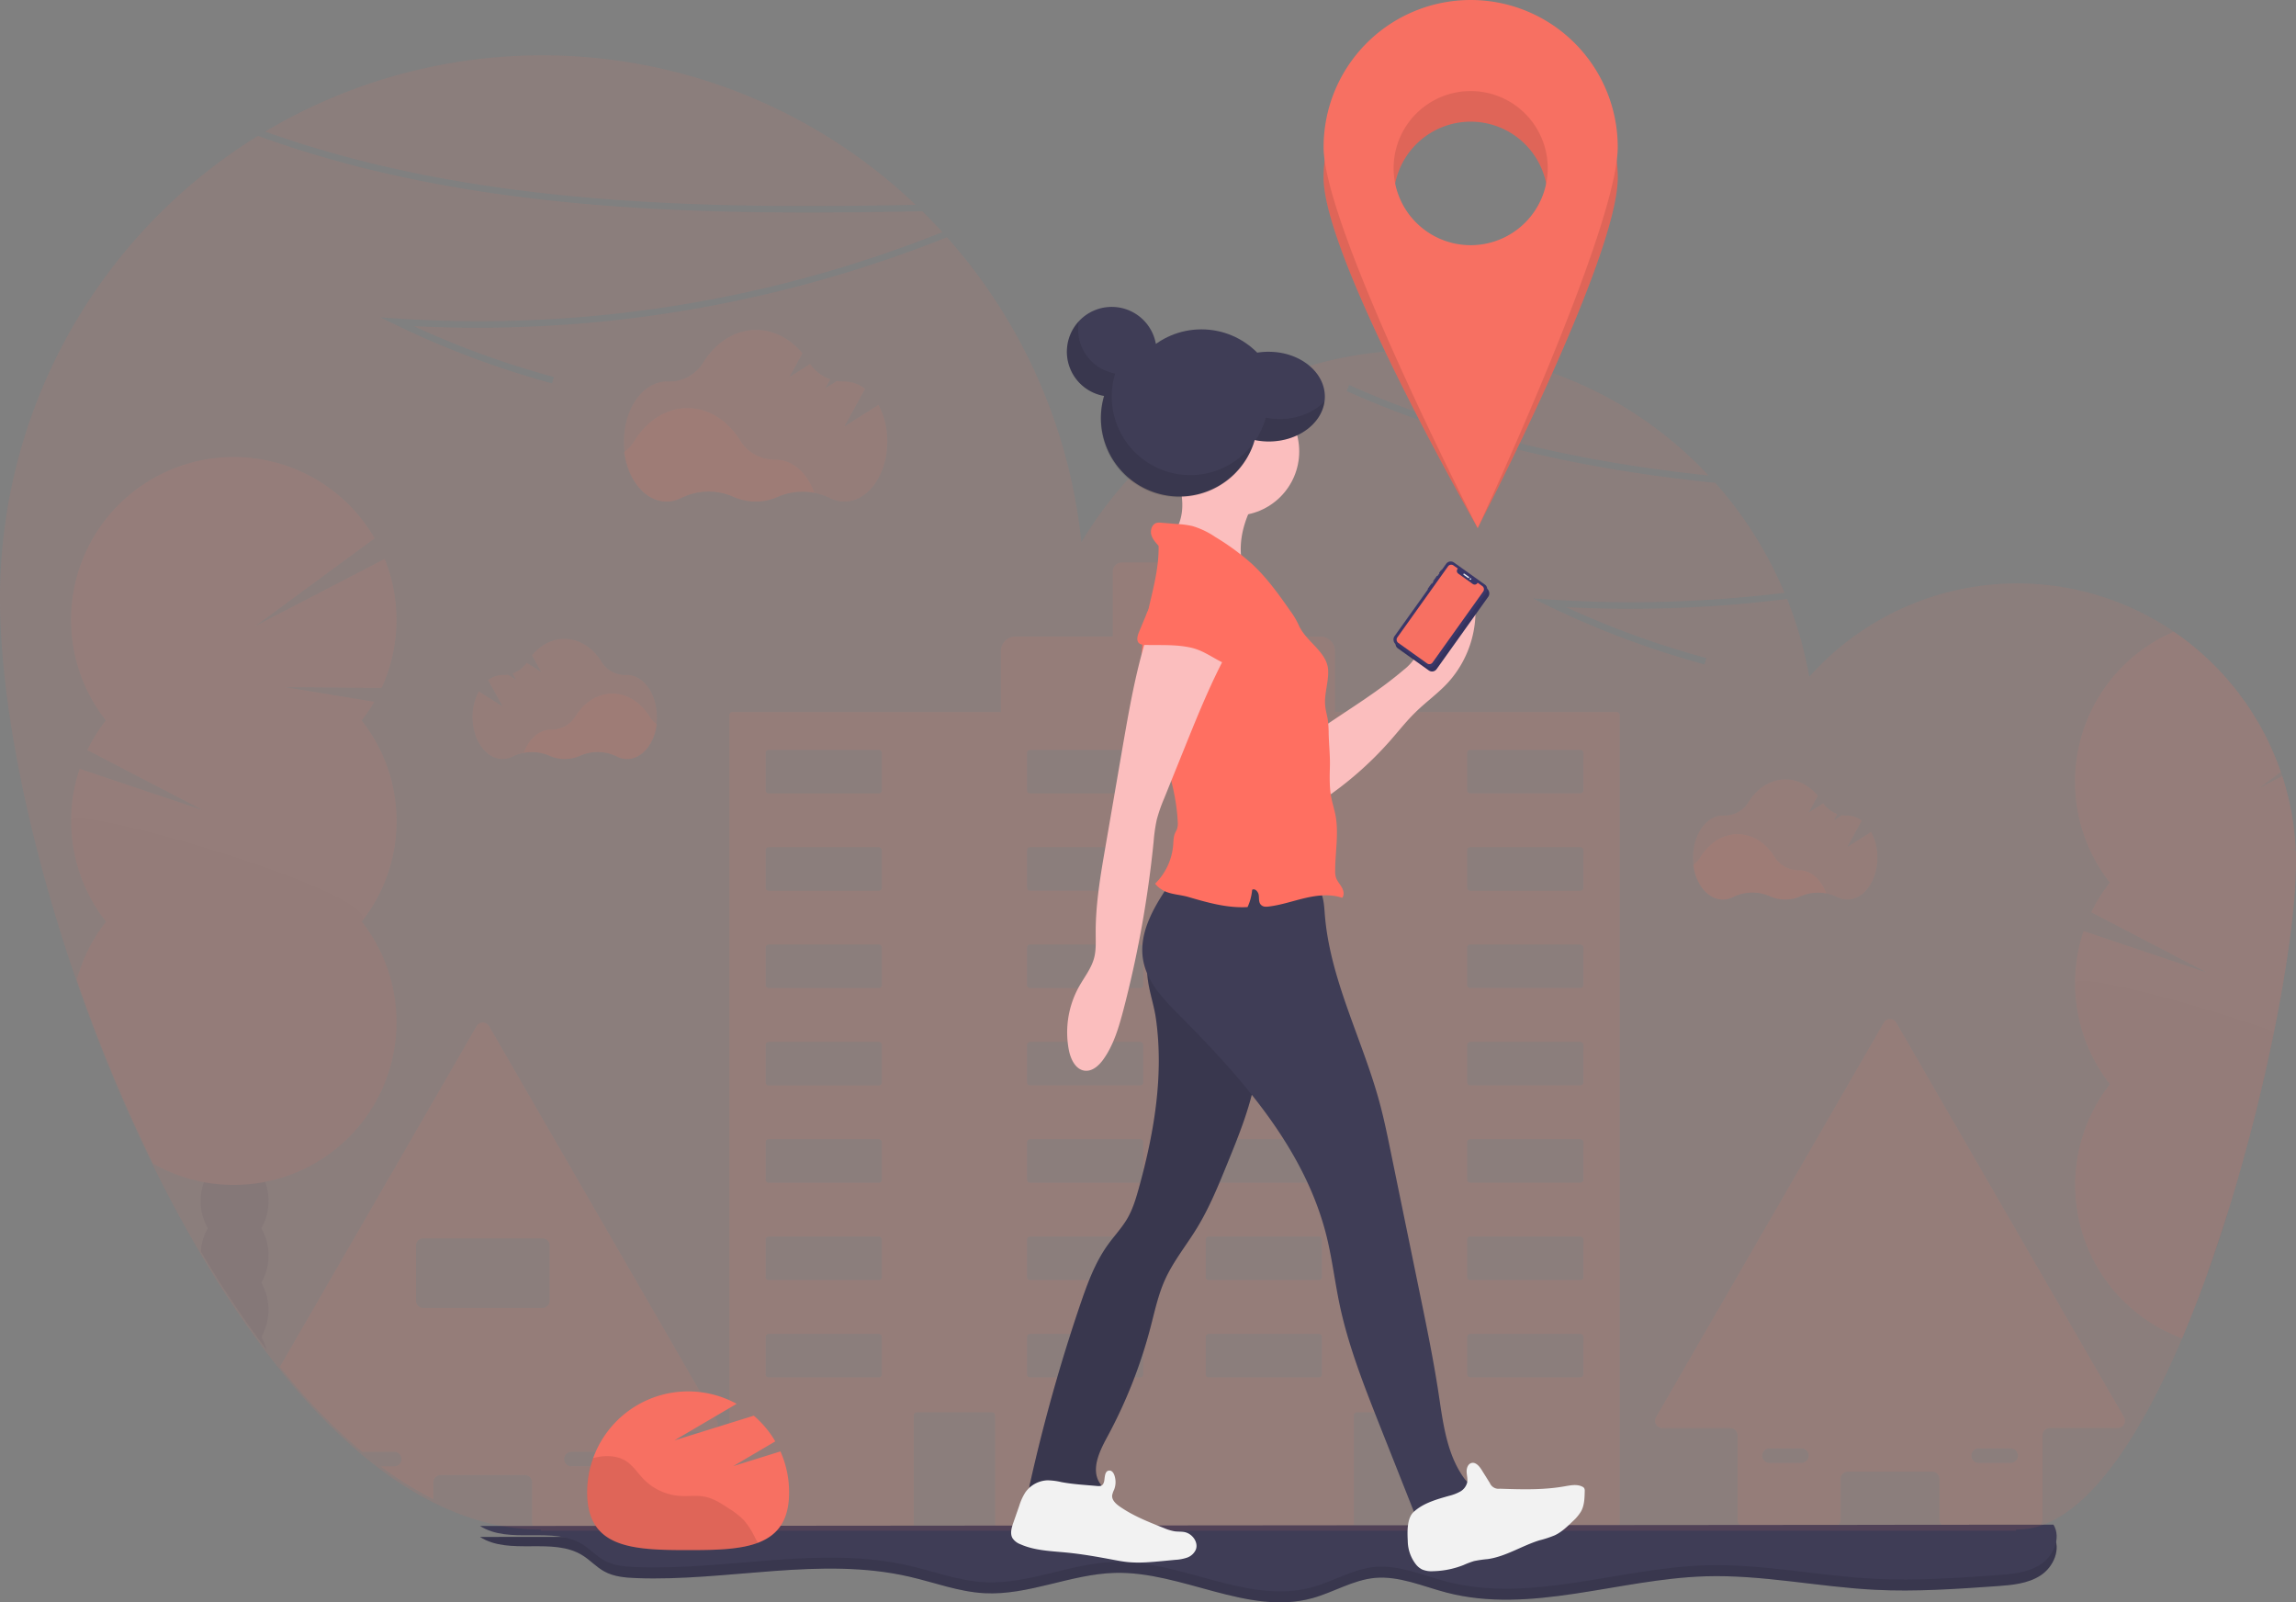 <svg id="fbbf0112-9f0c-4059-91ae-024eb0aa32cc" data-name="Layer 1" xmlns="http://www.w3.org/2000/svg" width="1046" height="729.87" viewBox="0 0 1046 729.87"><rect x="0" y="0" width="1046" height="729.87" fill="#808080" stroke="none"/><title>directions</title><path d="M494.15,178.37A246.62,246.62,0,0,0,197.81,145C292.79,179,397.59,180.25,494.15,178.37Z" transform="translate(-77 -85.07)" fill="#f77062" opacity="0.1"/><path d="M1044.64,730.55,940.92,550.9a3.3,3.3,0,0,0-5.73,0L831.47,730.55a3.3,3.3,0,0,0,2.86,5h30.94a3.32,3.32,0,0,1,3.31,3.31V777.2a3.31,3.31,0,0,0,3.3,3.31h40.37a3.31,3.31,0,0,0,3.31-3.31V758.67a3.3,3.3,0,0,1,3.3-3.3h38.38a3.31,3.31,0,0,1,3.31,3.3V777.2a3.31,3.31,0,0,0,3.31,3.31h40.36a3.31,3.31,0,0,0,3.31-3.31V738.82a3.31,3.31,0,0,1,3.31-3.31h30.94A3.31,3.31,0,0,0,1044.64,730.55ZM900,750.43a3.3,3.3,0,0,1-2.34,1H883.13a3.31,3.31,0,0,1,0-6.62h14.56a3.31,3.31,0,0,1,2.34,5.65Zm95.28,0a3.3,3.3,0,0,1-2.34,1H978.42a3.31,3.31,0,0,1,0-6.62H993a3.31,3.31,0,0,1,2.34,5.65Z" transform="translate(-77 -85.07)" fill="#f77062" opacity="0.1"/><path d="M403.55,732.13,299.83,552.48a3.31,3.31,0,0,0-5.73,0L204.51,707.65A273.67,273.67,0,0,0,242,746.36H256.6a3.31,3.31,0,0,1,0,6.62h-6.16a160.29,160.29,0,0,0,24,14.93v-7.65a3.31,3.31,0,0,1,3.31-3.31h38.38a3.31,3.31,0,0,1,3.3,3.31v18.52a3.22,3.22,0,0,0,.31,1.39,3.31,3.31,0,0,0,3,1.92h40.37a3.24,3.24,0,0,0,2.63-1.33,3.18,3.18,0,0,0,.67-2V740.41a3.31,3.31,0,0,1,3.31-3.31h30.94A3.31,3.31,0,0,0,403.55,732.13ZM335,747.33a3.3,3.3,0,0,1,2.34-1h14.56a3.31,3.31,0,0,1,0,6.62H337.33a3.31,3.31,0,0,1-2.34-5.65Zm-65.15-66.48a3.31,3.31,0,0,1-3.31-3.31V652.4a3.31,3.31,0,0,1,3.31-3.31H324.1a3.31,3.31,0,0,1,3.3,3.31v25.14a3.31,3.31,0,0,1-3.3,3.31Z" transform="translate(-77 -85.07)" fill="#f77062" opacity="0.1"/><path d="M813.53,409.41H685.18V381.65a6.64,6.64,0,0,0-6.64-6.64H640.85V345.44a4.18,4.18,0,0,0-4.18-4.18H588.12a4.18,4.18,0,0,0-4.18,4.18V375H539.63a6.64,6.64,0,0,0-6.64,6.64v27.76H410.6a1.35,1.35,0,0,0-1.34,1.35V779.28a1.35,1.35,0,0,0,1.34,1.35h81.34a1.35,1.35,0,0,0,1.35-1.35V729.7a1.36,1.36,0,0,1,1.35-1.35H529a1.36,1.36,0,0,1,1.35,1.35v49.58a1.35,1.35,0,0,0,1.34,1.35H692.44a1.36,1.36,0,0,0,1.35-1.35V729.7a1.35,1.35,0,0,1,1.34-1.35h34.36a1.35,1.35,0,0,1,1.35,1.35v49.58a1.36,1.36,0,0,0,1.35,1.35h81.34a1.36,1.36,0,0,0,1.35-1.35V410.76A1.36,1.36,0,0,0,813.53,409.41ZM478.73,711.13a1.34,1.34,0,0,1-1.34,1.34H427.15a1.34,1.34,0,0,1-1.35-1.34V694a1.35,1.35,0,0,1,1.35-1.35h50.24a1.35,1.35,0,0,1,1.34,1.35Zm0-44.34a1.34,1.34,0,0,1-1.34,1.35H427.15a1.34,1.34,0,0,1-1.35-1.35V649.64a1.34,1.34,0,0,1,1.35-1.35h50.24a1.34,1.34,0,0,1,1.34,1.35Zm0-44.33a1.35,1.35,0,0,1-1.34,1.35H427.15a1.35,1.35,0,0,1-1.35-1.35V605.3a1.35,1.35,0,0,1,1.35-1.35h50.24a1.35,1.35,0,0,1,1.34,1.35Zm0-44.34a1.34,1.34,0,0,1-1.34,1.35H427.15a1.34,1.34,0,0,1-1.35-1.35V561a1.34,1.34,0,0,1,1.35-1.35h50.24a1.34,1.34,0,0,1,1.34,1.35Zm0-44.33a1.35,1.35,0,0,1-1.34,1.35H427.15a1.35,1.35,0,0,1-1.35-1.35V516.63a1.34,1.34,0,0,1,1.35-1.34h50.24a1.34,1.34,0,0,1,1.34,1.34Zm0-44.33a1.34,1.34,0,0,1-1.34,1.34H427.15a1.34,1.34,0,0,1-1.35-1.34V472.3a1.35,1.35,0,0,1,1.35-1.35h50.24a1.35,1.35,0,0,1,1.34,1.35Zm0-44.34a1.34,1.34,0,0,1-1.34,1.35H427.15a1.34,1.34,0,0,1-1.35-1.35V428a1.34,1.34,0,0,1,1.35-1.35h50.24a1.34,1.34,0,0,1,1.34,1.35Zm119.11,266a1.34,1.34,0,0,1-1.35,1.34H546.25a1.35,1.35,0,0,1-1.35-1.34V694a1.36,1.36,0,0,1,1.35-1.35h50.24a1.35,1.35,0,0,1,1.35,1.35Zm0-44.34a1.34,1.34,0,0,1-1.35,1.35H546.25a1.35,1.35,0,0,1-1.35-1.35V649.64a1.35,1.35,0,0,1,1.35-1.35h50.24a1.34,1.34,0,0,1,1.35,1.35Zm0-44.33a1.35,1.35,0,0,1-1.35,1.35H546.25a1.36,1.36,0,0,1-1.35-1.35V605.3a1.36,1.36,0,0,1,1.35-1.35h50.24a1.35,1.35,0,0,1,1.35,1.35Zm0-44.34a1.34,1.34,0,0,1-1.35,1.35H546.25a1.35,1.35,0,0,1-1.35-1.35V561a1.35,1.35,0,0,1,1.35-1.35h50.24a1.34,1.34,0,0,1,1.35,1.35Zm0-44.33a1.35,1.35,0,0,1-1.35,1.35H546.25a1.36,1.36,0,0,1-1.35-1.35V516.63a1.35,1.35,0,0,1,1.35-1.34h50.24a1.34,1.34,0,0,1,1.35,1.34Zm0-44.33a1.34,1.34,0,0,1-1.35,1.34H546.25a1.35,1.35,0,0,1-1.35-1.34V472.3a1.36,1.36,0,0,1,1.35-1.35h50.24a1.35,1.35,0,0,1,1.35,1.35Zm0-44.34a1.34,1.34,0,0,1-1.35,1.35H546.25a1.35,1.35,0,0,1-1.35-1.35V428a1.35,1.35,0,0,1,1.35-1.35h50.24a1.34,1.34,0,0,1,1.35,1.35Zm81.39,266a1.34,1.34,0,0,1-1.35,1.34H627.64a1.35,1.35,0,0,1-1.35-1.34V694a1.36,1.36,0,0,1,1.35-1.35h50.24a1.35,1.35,0,0,1,1.35,1.35Zm0-44.34a1.34,1.34,0,0,1-1.35,1.35H627.64a1.35,1.35,0,0,1-1.35-1.35V649.64a1.35,1.35,0,0,1,1.35-1.35h50.24a1.34,1.34,0,0,1,1.35,1.35Zm0-44.33a1.35,1.35,0,0,1-1.35,1.35H627.64a1.36,1.36,0,0,1-1.35-1.35V605.3a1.36,1.36,0,0,1,1.35-1.35h50.24a1.35,1.35,0,0,1,1.35,1.35Zm0-44.34a1.34,1.34,0,0,1-1.35,1.35H627.64a1.35,1.35,0,0,1-1.35-1.35V561a1.35,1.35,0,0,1,1.35-1.35h50.24a1.34,1.34,0,0,1,1.35,1.35Zm0-44.33a1.35,1.35,0,0,1-1.35,1.35H627.64a1.36,1.36,0,0,1-1.35-1.35V516.63a1.35,1.35,0,0,1,1.35-1.34h50.24a1.34,1.34,0,0,1,1.35,1.34Zm0-44.33a1.34,1.34,0,0,1-1.35,1.34H627.64a1.35,1.35,0,0,1-1.35-1.34V472.3a1.36,1.36,0,0,1,1.35-1.35h50.24a1.35,1.35,0,0,1,1.35,1.35Zm0-44.34a1.34,1.34,0,0,1-1.35,1.35H627.64a1.35,1.35,0,0,1-1.35-1.35V428a1.35,1.35,0,0,1,1.35-1.35h50.24a1.34,1.34,0,0,1,1.35,1.35Zm119.11,266a1.35,1.35,0,0,1-1.35,1.34H746.75a1.34,1.34,0,0,1-1.35-1.34V694a1.35,1.35,0,0,1,1.35-1.35H797a1.36,1.36,0,0,1,1.35,1.35Zm0-44.34a1.35,1.35,0,0,1-1.35,1.35H746.75a1.34,1.34,0,0,1-1.35-1.35V649.64a1.34,1.34,0,0,1,1.35-1.35H797a1.35,1.35,0,0,1,1.35,1.35Zm0-44.33a1.36,1.36,0,0,1-1.35,1.35H746.75a1.35,1.35,0,0,1-1.35-1.35V605.3a1.35,1.35,0,0,1,1.35-1.35H797a1.36,1.36,0,0,1,1.35,1.35Zm0-44.34a1.35,1.35,0,0,1-1.35,1.35H746.75a1.34,1.34,0,0,1-1.35-1.35V561a1.34,1.34,0,0,1,1.35-1.35H797a1.35,1.35,0,0,1,1.35,1.35Zm0-44.33a1.36,1.36,0,0,1-1.35,1.35H746.75a1.35,1.35,0,0,1-1.35-1.35V516.63a1.34,1.34,0,0,1,1.35-1.34H797a1.35,1.35,0,0,1,1.35,1.34Zm0-44.33A1.35,1.35,0,0,1,797,490.8H746.75a1.34,1.34,0,0,1-1.35-1.34V472.3a1.35,1.35,0,0,1,1.35-1.35H797a1.36,1.36,0,0,1,1.35,1.35Zm0-44.34a1.35,1.35,0,0,1-1.35,1.35H746.75a1.34,1.34,0,0,1-1.35-1.35V428a1.34,1.34,0,0,1,1.35-1.35H797a1.35,1.35,0,0,1,1.35,1.35Z" transform="translate(-77 -85.07)" fill="#f77062" opacity="0.1"/><path d="M448,309.53a28.89,28.89,0,0,0-16.77,1.82A24.71,24.71,0,0,1,411,311.3a28.22,28.22,0,0,0-23.68.47,14.75,14.75,0,0,1-6.82,1.7c-9.6,0-17.59-9.67-19.25-22.43a18.41,18.41,0,0,0,4.8-5.17c5.63-9.07,14.35-14.9,24.14-14.9s18.4,5.76,24,14.73a18.51,18.51,0,0,0,15.95,8.76h.25C438.11,294.46,444.73,300.59,448,309.53Z" transform="translate(-77 -85.07)" fill="#f77062" opacity="0.1"/><path d="M477.2,269.48l-15.52,9.84,9.42-17.13a15.34,15.34,0,0,0-9.39-3.35h-.25a18.16,18.16,0,0,1-3.22-.24L453,261.94l2.26-4.1a18.7,18.7,0,0,1-9.2-7l-9.42,6L442.57,246c-5.51-6.61-12.93-10.66-21.09-10.66-9.79,0-18.51,5.82-24.14,14.89a18.05,18.05,0,0,1-16,8.61h-.53c-10.81,0-19.57,12.25-19.57,27.37s8.76,27.37,19.57,27.37a14.61,14.61,0,0,0,6.82-1.71,28.22,28.22,0,0,1,23.68-.46,24.71,24.71,0,0,0,20.14,0,28.21,28.21,0,0,1,23.48.45,14.65,14.65,0,0,0,6.74,1.67c10.81,0,19.57-12.26,19.57-27.37A34.76,34.76,0,0,0,477.2,269.48Z" transform="translate(-77 -85.07)" fill="#f77062" opacity="0.1"/><path d="M909,492a20.31,20.31,0,0,0-11.74,1.27,17.27,17.27,0,0,1-14.1,0,19.76,19.76,0,0,0-16.58.33,10.28,10.28,0,0,1-4.77,1.19c-6.72,0-12.31-6.77-13.47-15.7a13.07,13.07,0,0,0,3.36-3.62c3.94-6.35,10-10.43,16.89-10.43s12.89,4,16.83,10.31a12.94,12.94,0,0,0,11.16,6.13h.18C902.06,481.46,906.69,485.75,909,492Z" transform="translate(-77 -85.07)" fill="#f77062" opacity="0.1"/><path d="M929.42,464l-10.86,6.89,6.59-12a10.74,10.74,0,0,0-6.57-2.34h-.17a12.89,12.89,0,0,1-2.25-.17l-3.69,2.33,1.58-2.86a13.19,13.19,0,0,1-6.44-4.89L901,455.12l4.16-7.57c-3.85-4.63-9-7.47-14.76-7.47-6.85,0-13,4.08-16.9,10.43a12.62,12.62,0,0,1-11.17,6H862c-7.56,0-13.7,8.57-13.7,19.15s6.14,19.16,13.7,19.16a10.28,10.28,0,0,0,4.77-1.19,19.72,19.72,0,0,1,16.58-.32,17.37,17.37,0,0,0,14.1,0,19.75,19.75,0,0,1,16.43.32,10.35,10.35,0,0,0,4.72,1.16c7.57,0,13.7-8.57,13.7-19.16A24.35,24.35,0,0,0,929.42,464Z" transform="translate(-77 -85.07)" fill="#f77062" opacity="0.1"/><path d="M315.62,428a20.32,20.32,0,0,1,11.74,1.27,17.24,17.24,0,0,0,14.09,0,19.76,19.76,0,0,1,16.58.33,10.31,10.31,0,0,0,4.77,1.19c6.72,0,12.32-6.77,13.48-15.7a12.93,12.93,0,0,1-3.36-3.62C369,405.1,362.87,401,356,401s-12.88,4-16.82,10.31A13,13,0,0,1,328,417.46h-.17C322.51,417.46,317.87,421.75,315.62,428Z" transform="translate(-77 -85.07)" fill="#f77062" opacity="0.1"/><path d="M295.14,400,306,406.86l-6.6-12a10.76,10.76,0,0,1,6.57-2.34h.18a13,13,0,0,0,2.25-.17l3.68,2.33-1.58-2.86a13.21,13.21,0,0,0,6.45-4.89l6.59,4.18-4.17-7.57c3.86-4.63,9.05-7.47,14.77-7.47,6.85,0,13,4.08,16.9,10.43a12.61,12.61,0,0,0,11.17,6h.36c7.57,0,13.7,8.57,13.7,19.15s-6.13,19.16-13.7,19.16a10.34,10.34,0,0,1-4.77-1.19,19.72,19.72,0,0,0-16.58-.32,17.35,17.35,0,0,1-14.09,0,19.77,19.77,0,0,0-16.44.32,10.32,10.32,0,0,1-4.72,1.16c-7.56,0-13.7-8.57-13.7-19.16A24.35,24.35,0,0,1,295.14,400Z" transform="translate(-77 -85.07)" fill="#f77062" opacity="0.1"/><path d="M295.68,785.13c13.54,8.6,33.05-.1,46.68,8.37,3.52,2.18,6.36,5.39,10,7.37,4.37,2.39,9.51,2.82,14.48,3,41.62,1.61,83.94-10,124.52-.62,11.35,2.62,22.45,6.88,34.08,7.5,20.09,1.09,39.34-8.71,59.45-9.25,30.5-.82,60.47,19.59,89.9,11.54,9.68-2.65,18.56-8.3,28.55-9.25,11.13-1,21.83,3.85,32.65,6.68,38.37,10,78.33-6.2,118-7.41,25.87-.79,51.49,4.85,77.34,6.15,18.38.92,36.8-.37,55.16-1.65,7-.49,14.33-1.09,20.19-4.93s9.46-12.09,5.84-18.09Z" transform="translate(-77 -85.07)" fill="#3f3d56"/><path d="M295.68,785.13c13.54,8.6,33.05-.1,46.68,8.37,3.52,2.18,6.36,5.39,10,7.37,4.37,2.39,9.51,2.82,14.48,3,41.62,1.61,83.94-10,124.52-.62,11.35,2.62,22.45,6.88,34.08,7.5,20.09,1.09,39.34-8.71,59.45-9.25,30.5-.82,60.47,19.59,89.9,11.54,9.68-2.65,18.56-8.3,28.55-9.25,11.13-1,21.83,3.85,32.65,6.68,38.37,10,78.33-6.2,118-7.41,25.87-.79,51.49,4.85,77.34,6.15,18.38.92,36.8-.37,55.16-1.65,7-.49,14.33-1.09,20.19-4.93s9.46-12.09,5.84-18.09Z" transform="translate(-77 -85.07)" opacity="0.1"/><path d="M295.68,780.13c13.54,8.6,33.05-.1,46.68,8.37,3.52,2.18,6.36,5.39,10,7.37,4.37,2.39,9.51,2.82,14.48,3,41.62,1.61,83.94-10,124.52-.62,11.35,2.62,22.45,6.88,34.08,7.5,20.09,1.09,39.34-8.71,59.45-9.25,30.5-.82,60.47,19.59,89.9,11.54,9.68-2.65,18.56-8.3,28.55-9.25,11.13-1,21.83,3.85,32.65,6.68,38.37,10,78.33-6.2,118-7.41,25.87-.79,51.49,4.85,77.34,6.15,18.38.92,36.8-.37,55.16-1.65,7-.49,14.33-1.09,20.19-4.93s9.46-12.09,5.84-18.09Z" transform="translate(-77 -85.07)" fill="#3f3d56"/><g opacity="0.1"><path d="M199.35,656.93a24.45,24.45,0,0,1-3.23,12.38,25.34,25.34,0,0,1,0,24.76,22.75,22.75,0,0,1,2.44,6,454.1,454.1,0,0,1-30.09-45h0a24,24,0,0,1,3.16-10.56,24.45,24.45,0,0,1-3.23-12.38,25.46,25.46,0,0,1,1.46-8.61,21.39,21.39,0,0,1,1.77-3.77c2.82-4.79,7.26-7.88,12.24-7.88s9.43,3.09,12.25,7.88a22.28,22.28,0,0,1,1.73,3.65,25.63,25.63,0,0,1,1.5,8.73,24.45,24.45,0,0,1-3.23,12.38A24.45,24.45,0,0,1,199.35,656.93Z" transform="translate(-77 -85.07)" fill="#3f3d56"/><ellipse cx="106.87" cy="522.35" rx="15.47" ry="20.26" fill="#3f3d56"/><ellipse cx="106.87" cy="497.59" rx="15.47" ry="20.26" fill="#3f3d56"/><path d="M257.67,459a73.78,73.78,0,0,1-15.87,45.83,74.13,74.13,0,0,1-44,118.57c-1.78.36-3.59.64-5.42.86a74.89,74.89,0,0,1-17,.09q-2.82-.3-5.57-.83a73.3,73.3,0,0,1-23-8.41A738.54,738.54,0,0,1,112,531.32a73.79,73.79,0,0,1,13.29-26.45,74.19,74.19,0,0,1-12-69.61l56.28,18.89-52.78-27.42a74.43,74.43,0,0,1,8.45-13.52,74.13,74.13,0,1,1,122.43-82.95l-54.41,40,59-30.6a74.22,74.22,0,0,1-1.42,58.73l-44-.33,40.66,6.68a74.43,74.43,0,0,1-5.77,8.48A73.8,73.8,0,0,1,257.67,459Z" transform="translate(-77 -85.07)" fill="#f77062"/><path d="M257.67,550.7a74.15,74.15,0,0,1-59.82,72.74c-1.78.36-3.59.64-5.42.86a74.89,74.89,0,0,1-17,.09q-2.82-.3-5.57-.83a73.3,73.3,0,0,1-23-8.41A738.54,738.54,0,0,1,112,531.32a73.79,73.79,0,0,1,13.29-26.45A73.83,73.83,0,0,1,109.42,459c0-8.32,142.32,33.22,132.38,45.83A73.78,73.78,0,0,1,257.67,550.7Z" transform="translate(-77 -85.07)" opacity="0.1"/></g><g opacity="0.1"><path d="M1091.9,637.65c-2.9,9.26-6,18.45-9.18,27.43a25.64,25.64,0,0,1-1.32-8.21C1081.4,647.94,1085.8,640.36,1091.9,637.65Z" transform="translate(-77 -85.07)" fill="#3f3d56"/><path d="M1123,478.09c0,17.55-3.54,45.28-10,77a845.74,845.74,0,0,1-21.15,82.56c-2.9,9.26-6,18.45-9.18,27.43-3.65,10.2-7.5,20.12-11.53,29.61a74.41,74.41,0,0,1-32.91-115.77,74.48,74.48,0,0,1-12-69.76l56.28,18.93-52.78-27.48a74.67,74.67,0,0,1,8.45-13.55,74.4,74.4,0,0,1,29.12-114.25,127.55,127.55,0,0,1,48.75,63.93L1106.3,444l10.46-5.43a126.93,126.93,0,0,1,6.09,33.31l-2.94,0,3,.49C1123,474.26,1123,476.16,1123,478.09Z" transform="translate(-77 -85.07)" fill="#f77062"/><path d="M1113.05,555.09a845.74,845.74,0,0,1-21.15,82.56c-2.9,9.26-6,18.45-9.18,27.43-3.65,10.2-7.5,20.12-11.53,29.61a74.41,74.41,0,0,1-32.91-115.77A74.1,74.1,0,0,1,1022.42,533C1022.42,528,1074.14,541.1,1113.05,555.09Z" transform="translate(-77 -85.07)" opacity="0.1"/></g><path d="M1122.87,472.35c0-.15,0-.31,0-.47a126.93,126.93,0,0,0-6.09-33.31c-.2-.61-.4-1.23-.61-1.83a127.55,127.55,0,0,0-48.75-63.93,126.8,126.8,0,0,0-166.16,20.54,179.4,179.4,0,0,0-10.11-35.47,569.6,569.6,0,0,1-100.63,3.75,406,406,0,0,0,63.8,23.17l-.78,2.9A409.71,409.71,0,0,1,782.22,361l-6.91-3.35,7.66.5a569.79,569.79,0,0,0,107-3.07A180.42,180.42,0,0,0,858.45,305c-57.56-5.8-114.67-17.88-168-41.83l1.23-2.73c51.91,23.33,107.54,35.32,163.7,41.22a179.76,179.76,0,0,0-285.73,30.37,246.89,246.89,0,0,0-61.24-138.9,576.62,576.62,0,0,1-94.77,28.71A573.15,573.15,0,0,1,265.5,233.63a406,406,0,0,0,63.8,23.17l-.78,2.9A409.71,409.71,0,0,1,257.22,233l-6.91-3.35,7.66.5a569.21,569.21,0,0,0,248.36-39.35q-4.45-4.87-9.16-9.52c-98.42,2-205.61,1-302.65-34.33A247.53,247.53,0,0,0,77,357.82c0,46.46,12.77,110.35,35,174.45a741.24,741.24,0,0,0,34.91,84c6.79,13.8,14,27.21,21.57,40.05h0a454.59,454.59,0,0,0,30.09,45q2.94,3.87,5.95,7.6A274.51,274.51,0,0,0,242,747.79h0q4.17,3.48,8.39,6.63a159.8,159.8,0,0,0,24,15c14.67,7.35,29.81,11.66,45.3,12.28,1.24.05,2.49.08,3.73.08v.51h672v-.51h.5a34,34,0,0,0,11.36-2c23.76-8.43,45.64-42.28,63.83-85.06,4-9.49,7.88-19.41,11.53-29.61,3.22-9,6.28-18.17,9.18-27.43a845.74,845.74,0,0,0,21.15-82.56c6.41-31.72,10-59.45,10-77C1123,476.16,1123,474.26,1122.87,472.35Z" transform="translate(-77 -85.07)" fill="#f77062" opacity="0.1"/><path d="M411.06,752.86,430.2,741.6a46.13,46.13,0,0,0-9.79-11.71L384.3,741.12l28.3-16.63a46,46,0,0,0-68.1,40.35c0,25.4,20.59,26.28,46,26.28s46-.88,46-26.28a45.79,45.79,0,0,0-3.95-18.67Z" transform="translate(-77 -85.07)" fill="#f77062"/><path d="M415.93,777.55a35.76,35.76,0,0,0-6.78-5.32c-3.48-2.31-7.07-4.67-11.17-5.45-3.6-.69-7.31-.11-11-.32a25.66,25.66,0,0,1-16.81-7.7c-2.61-2.7-4.67-6-7.81-8.09-3.39-2.22-7.69-2.7-11.71-2.15a29.07,29.07,0,0,0-3.46.71,45.85,45.85,0,0,0-2.72,15.61c0,25.4,20.59,26.28,46,26.28,12.33,0,23.52-.21,31.78-3.32l-1.38-2.58A36.4,36.4,0,0,0,415.93,777.55Z" transform="translate(-77 -85.07)" opacity="0.1"/><circle cx="547.34" cy="185.77" r="35.75" fill="#3f3d56"/><path d="M603.6,548.94c3.69,25.89-.81,52.29-7.82,77.48-1.31,4.69-2.72,9.42-5.17,13.63s-5.86,7.83-8.74,11.79c-6,8.26-9.52,18-12.81,27.64a779.65,779.65,0,0,0-22.82,81.32,5.57,5.57,0,0,0,0,3.47c.87,2,3.51,2.26,5.68,2.25l28.06-.15c1-1.92-.85-4-2-5.84-4-6.22-.16-14.3,3.37-20.81a223.74,223.74,0,0,0,19.78-50c1.92-7.33,3.48-14.82,6.6-21.73,3.77-8.38,9.68-15.59,14.48-23.43,5.58-9.11,9.65-19,13.69-28.93,5.64-13.78,11.33-27.73,13.55-42.45,2.09-13.82,1.06-27.9-.3-41.81a2.64,2.64,0,0,0-3.06-3l-37.65-1.94c-7.76-.4-9.6-2.1-8.42,5.52C600.84,537.64,602.78,543.18,603.6,548.94Z" transform="translate(-77 -85.07)" fill="#3f3d56"/><path d="M603.6,548.94c3.69,25.89-.81,52.29-7.82,77.48-1.31,4.69-2.72,9.42-5.17,13.63s-5.86,7.83-8.74,11.79c-6,8.26-9.52,18-12.81,27.64a779.65,779.65,0,0,0-22.82,81.32,5.57,5.57,0,0,0,0,3.47c.87,2,3.51,2.26,5.68,2.25l28.06-.15c1-1.92-.85-4-2-5.84-4-6.22-.16-14.3,3.37-20.81a223.74,223.74,0,0,0,19.78-50c1.92-7.33,3.48-14.82,6.6-21.73,3.77-8.38,9.68-15.59,14.48-23.43,5.58-9.11,9.65-19,13.69-28.93,5.64-13.78,11.33-27.73,13.55-42.45,2.09-13.82,1.06-27.9-.3-41.81a2.64,2.64,0,0,0-3.06-3l-37.65-1.94c-7.76-.4-9.6-2.1-8.42,5.52C600.84,537.64,602.78,543.18,603.6,548.94Z" transform="translate(-77 -85.07)" opacity="0.1"/><path d="M611,486c-7.65,11-15.67,23.66-13.13,36.83,1.93,10,9.55,17.75,16.74,25,28.74,28.86,57,60.92,66.78,100.47,2.52,10.22,3.74,20.71,5.91,31,3.94,18.7,11,36.58,18,54.35L724.06,781a28.36,28.36,0,0,0,27.1-18c-2.46-.19-5.67-2.57-7.11-4.57-8-11.07-9.64-25.31-11.69-38.81-2.27-14.92-5.3-29.72-8.34-44.51l-13.44-65.44c-1.55-7.55-3.1-15.11-5.12-22.55-7.82-28.82-22.64-56-24.93-85.8-.34-4.38-.55-9.19-3.52-12.44-3.12-3.43-8.24-4-12.87-4.27C645.41,483.41,629.25,481.58,611,486Z" transform="translate(-77 -85.07)" fill="#3f3d56"/><path d="M560.47,760.13a29.86,29.86,0,0,0-6.22-.8,12.92,12.92,0,0,0-10.16,5.55,25.25,25.25,0,0,0-2.73,6l-2.71,7.78c-.8,2.28-1.58,4.91-.39,7a7.42,7.42,0,0,0,3.64,2.81c6.56,2.92,14,3.08,21.1,3.78,6.94.68,13.82,1.9,20.67,3.18,2.36.45,4.71.9,7.1,1.14,5.34.54,10.72,0,16.06-.48l5.51-.53a19.84,19.84,0,0,0,5.42-1,6.83,6.83,0,0,0,4-3.59c1.36-3.37-1.56-7.36-5.13-8.06-1.45-.28-3-.15-4.42-.34a20.88,20.88,0,0,1-4.84-1.45c-7-2.77-14.17-5.57-20.37-9.93-1.72-1.21-3.52-2.9-3.33-5a10.19,10.19,0,0,1,.89-2.59,9.46,9.46,0,0,0,.08-6.69c-.34-.92-1-1.89-1.93-2-2.64-.32-2.32,3.53-2.71,5-.53,2-1.49,2.18-3.37,2C571.23,761.42,565.83,761.15,560.47,760.13Z" transform="translate(-77 -85.07)" fill="#f2f2f2"/><path d="M718.34,787a17.65,17.65,0,0,0,3.82,10.75,8.36,8.36,0,0,0,2.72,2.19,10.92,10.92,0,0,0,5,.79,40.05,40.05,0,0,0,13.89-2.81,39.7,39.7,0,0,1,4.8-1.81,53.88,53.88,0,0,1,6.24-.9c8.27-1.19,15.53-6.07,23.52-8.54a49.45,49.45,0,0,0,7-2.3c3.16-1.49,5.72-4,8.23-6.43a19.73,19.73,0,0,0,3.78-4.53c1.47-2.73,1.56-6,1.62-9.09a2.59,2.59,0,0,0-.24-1.41,2.1,2.1,0,0,0-.9-.71c-2.43-1.2-5.31-.6-8-.13-9.72,1.73-19.67,1.41-29.54,1.09a4.29,4.29,0,0,1-4.54-2.59l-3.75-6c-1.07-1.72-2.77-3.69-4.71-3.1-1.55.47-2.18,2.37-2.12,4s.56,3.25.25,4.84a6.61,6.61,0,0,1-3.2,4.16,20.44,20.44,0,0,1-5,1.92c-5.52,1.56-11.94,3.33-16.21,7.39C717.86,776.66,718.15,783.11,718.34,787Z" transform="translate(-77 -85.07)" fill="#f2f2f2"/><path d="M716.4,390.26a23.17,23.17,0,0,0,5.46-5.94,24.21,24.21,0,0,0,2.33-8.21l1.57-9.92c.87-5.47,1.89-11.26,5.54-15.43s10.92-5.66,14.63-1.54c1.62,1.79,2.26,4.25,2.66,6.64a48.34,48.34,0,0,1-11.82,40c-4.49,4.92-10,8.83-14.75,13.48-4.14,4-7.73,8.59-11.55,12.94A159.42,159.42,0,0,1,679,449.78c.14-7.44,1.09-15.42,0-22.81-.81-5.34-3-8.22,2.17-11.71C693.17,407.1,705.28,399.72,716.4,390.26Z" transform="translate(-77 -85.07)" fill="#fbbebe"/><path d="M615.56,317.08c-.39,5.32-2.6,10.76-7,13.83q18.69,6.54,36.87,14.42c-2.34-2.25-3.05-5.7-3.16-8.94-.31-8.47,2.62-16.8,6.9-24.1a5.85,5.85,0,0,0,1.13-3.18c-.14-2.36-2.94-3.45-5.24-4a128.86,128.86,0,0,0-23.92-3.47c-3.45-.11-7.54-1.2-6.76,3.19C615.12,308.93,615.87,312.93,615.56,317.08Z" transform="translate(-77 -85.07)" fill="#fbbebe"/><circle cx="562.66" cy="205.63" r="29.23" fill="#fbbebe"/><path d="M668.6,369.65a35.36,35.36,0,0,0-3.71-6.22c-5.3-7.61-10.74-15.21-17.54-21.51a109.19,109.19,0,0,0-16.65-12.23,37.79,37.79,0,0,0-10.42-5,40.77,40.77,0,0,0-6.69-.91l-7.59-.62a6.21,6.21,0,0,0-2,.06c-2.06.52-3,3.08-2.56,5.15s2,3.75,3.38,5.32c.34,15.49-6.55,30.77-7.48,46.24-1.63,27.05,14.88,52.21,16.2,79.28a8.55,8.55,0,0,1-.38,3.63c-.22.56-.55,1.07-.8,1.62-.78,1.7-.75,3.63-.89,5.5a27.94,27.94,0,0,1-8.23,17.62,12.23,12.23,0,0,0,4.64,3.54c3.19,1.39,7,1.51,10.39,2.48,8.84,2.58,17.9,5.18,27.09,4.63a23.9,23.9,0,0,0,2.09-7.87c1.3-.81,2.8.92,3,2.44s-.09,3.29,1,4.39,2.47.93,3.8.76c5.61-.71,11-2.6,16.5-3.87s11.38-1.88,16.73-.06c1.08-1.37.62-3.4-.26-4.9s-2.13-2.82-2.63-4.49a10.08,10.08,0,0,1-.32-2.95c0-8.55,1.76-17.19.09-25.58-.49-2.46-1.27-4.86-1.77-7.33-1-4.79-.85-9.73-.72-14.62s-.46-10.18-.56-15.14a48.29,48.29,0,0,0-.4-6.13c-.34-2.13-1-4.21-1.18-6.36-.54-5.46,1.66-10.88,1.33-16.36C681.51,381.84,671.84,377.32,668.6,369.65Z" transform="translate(-77 -85.07)" fill="#ff6f61"/><path d="M602.63,365.73c-7.08,18.78-10.54,38.7-14,58.48l-8,46.46c-2.27,13.13-4.55,26.34-4.46,39.66,0,3.74.24,7.55-.74,11.16-1.28,4.74-4.46,8.69-6.87,13a42.78,42.78,0,0,0-4.6,28.93c.82,4.15,3.06,8.86,7.27,9.34,3.46.38,6.45-2.37,8.47-5.21,4.64-6.51,6.94-14.37,9-22.11a500.11,500.11,0,0,0,13.87-77.09,75.06,75.06,0,0,1,1.39-9.8,69.54,69.54,0,0,1,3.38-9.76q4.59-11.38,9.19-22.76c7.07-17.53,14.18-35.14,23.89-51.36-9.6-2.76-19.59-6-29.19-8.73C608.46,365.12,605.49,365.61,602.63,365.73Z" transform="translate(-77 -85.07)" fill="#fbbebe"/><path d="M619.27,380c-6.72-1.45-13.67-1-20.53-1.17a4.43,4.43,0,0,1-2.76-.72c-1.39-1.19-.8-3.42-.1-5.11l3.32-8a11.64,11.64,0,0,1,2.66-4.42c1.69-1.5,4.07-1.87,6.31-2.14,7.29-.84,14.79-1.12,21.86.85s13.72,6.45,16.88,13.08c1.32,2.76,1.93,6.24.18,8.75-2.6,3.73-8.43,7.9-12.78,5.86C629.1,384.51,625.11,381.24,619.27,380Z" transform="translate(-77 -85.07)" fill="#ff6f61"/><path d="M655,245.3A29.52,29.52,0,0,0,638.7,250a35.75,35.75,0,0,0-35.1-8.22A20.43,20.43,0,1,0,580,265.42a35.75,35.75,0,1,0,68.62,20.09,32,32,0,0,0,6.41.65c14.1,0,25.54-9.15,25.54-20.43S669.08,245.3,655,245.3Z" transform="translate(-77 -85.07)" fill="#3f3d56"/><path d="M660.09,275.94a31.1,31.1,0,0,1-6.41-.65A35.57,35.57,0,0,1,649,285.58a32.11,32.11,0,0,0,6,.58c13.18,0,24-8,25.39-18.24C675.7,272.8,668.35,275.94,660.09,275.94Z" transform="translate(-77 -85.07)" opacity="0.1"/><path d="M619.23,301.48a35.8,35.8,0,0,1-34.18-46.28,20.43,20.43,0,0,1-16.89-20.12,20.09,20.09,0,0,1,.33-3.66,20.43,20.43,0,0,0,11.46,34,35.75,35.75,0,0,0,68.29,21.18A35.68,35.68,0,0,1,619.23,301.48Z" transform="translate(-77 -85.07)" opacity="0.1"/><rect x="747.57" y="360.8" width="0.67" height="5.54" rx="0.34" transform="translate(273.33 -451.9) rotate(35.51)" fill="#3a3768"/><rect x="733.02" y="344.55" width="0.38" height="1.82" rx="0.19" transform="translate(260.08 -446.73) rotate(35.51)" fill="#3a3768"/><rect x="730.67" y="347.15" width="0.42" height="3.17" rx="0.21" transform="translate(261.54 -444.76) rotate(35.51)" fill="#3a3768"/><rect x="728.19" y="350.63" width="0.4" height="3.2" rx="0.2" transform="translate(263.11 -442.66) rotate(35.51)" fill="#3a3768"/><rect x="722.83" y="343.97" width="22.48" height="45.69" rx="2.52" transform="translate(272.64 -443.25) rotate(35.51)" fill="#3a3768"/><rect x="722.83" y="343.97" width="22.48" height="45.69" rx="2.52" transform="translate(272.64 -443.25) rotate(35.51)" opacity="0.1"/><rect x="721.9" y="342.11" width="22.48" height="45.69" rx="2.52" transform="translate(271.39 -443.06) rotate(35.51)" fill="#3a3768"/><path d="M752.28,352l-2.09-1.5-.18.25a1.46,1.46,0,0,1-2,.35l-6.68-4.77a1.47,1.47,0,0,1-.34-2.05l.18-.25-2-1.4a1.78,1.78,0,0,0-2.49.41l-23.08,32.35a1.79,1.79,0,0,0,.41,2.49l13.14,9.37a1.78,1.78,0,0,0,2.49-.42l23.08-32.34A1.78,1.78,0,0,0,752.28,352Z" transform="translate(-77 -85.07)" fill="#f77062"/><rect x="743.37" y="347.07" width="3.14" height="0.64" rx="0.32" transform="translate(263.38 -453.18) rotate(35.51)" fill="#e6e8ec"/><circle cx="669.9" cy="263.72" r="0.36" fill="#e6e8ec"/><path d="M747,99a67,67,0,0,0-67,67c0,37,70.2,159.54,70.2,159.54S814,203.05,814,166A67,67,0,0,0,747,99Zm0,111.68a35.1,35.1,0,1,1,35.1-35.1A35.09,35.09,0,0,1,747,210.71Z" transform="translate(-77 -85.07)" fill="#f77062"/><path d="M747,99a67,67,0,0,0-67,67c0,37,70.2,159.54,70.2,159.54S814,203.05,814,166A67,67,0,0,0,747,99Zm0,111.68a35.1,35.1,0,1,1,35.1-35.1A35.09,35.09,0,0,1,747,210.71Z" transform="translate(-77 -85.07)" opacity="0.1"/><path d="M747,85.07a67,67,0,0,0-67,67c0,37,70.2,173.5,70.2,173.5S814,189.09,814,152.08A67,67,0,0,0,747,85.07Zm0,111.68a35.1,35.1,0,1,1,35.1-35.1A35.1,35.1,0,0,1,747,196.75Z" transform="translate(-77 -85.07)" fill="#f77062"/></svg>